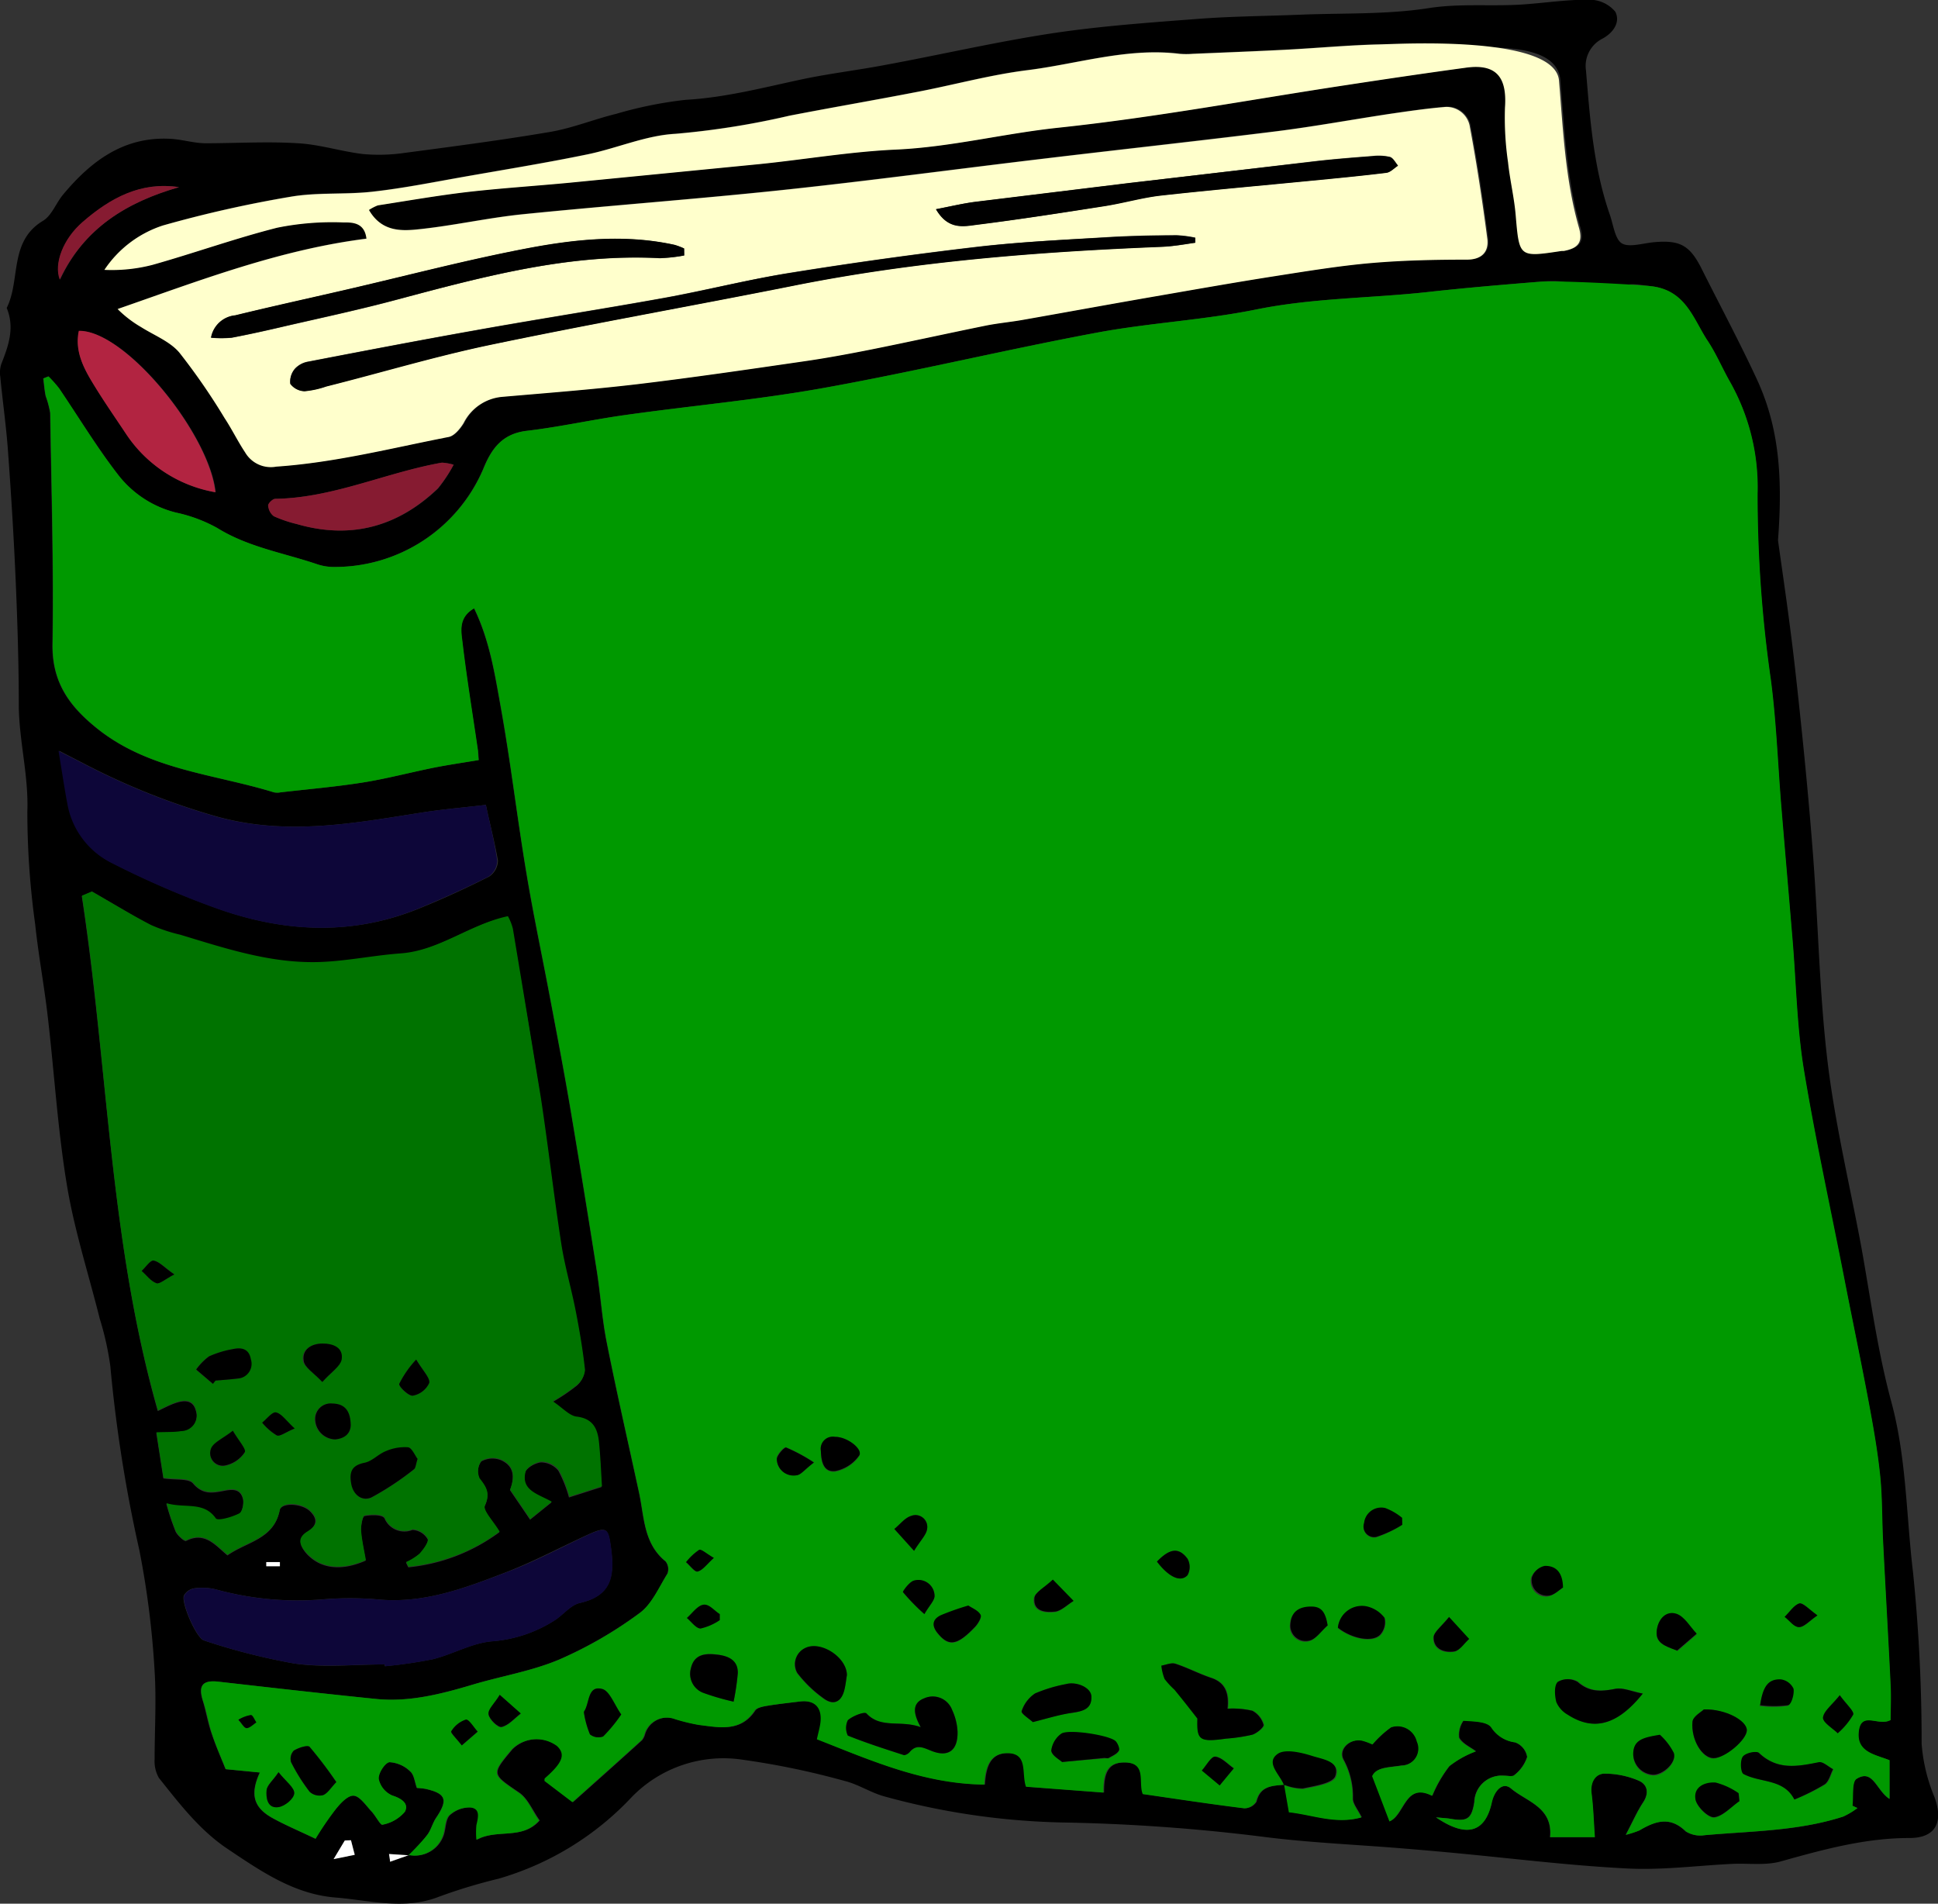 <svg id="Layer_1" data-name="Layer 1" xmlns="http://www.w3.org/2000/svg" viewBox="0 0 208.33 204.63"><rect x="0" y="0" width="208.33" height="204.63" fill="#333333" stroke="none"/><path d="M921.76,344.78c.41,3,1.21,8.27,1.81,13.57.73,6.5,1.39,13,1.9,19.54.61,7.62.71,15.29,1.61,22.87.8,6.7,2.39,13.3,3.63,19.95,1,5.55,1.75,11.2,3.22,16.64,1.65,6.08,1.61,12.27,2.35,18.41a179.73,179.73,0,0,1,.92,18.39,18.46,18.46,0,0,0,1.38,5.73c1,2.7.12,4.41-2.7,4.4-4.79,0-9.29,1.25-13.84,2.52-1.62.45-3.45.18-5.18.26-3.74.18-7.49.68-11.2.5-5.88-.29-11.73-1-17.6-1.57q-3.31-.32-6.64-.59c-5.08-.42-10.18-.62-15.23-1.28a201.38,201.38,0,0,0-21.39-1.51,77.94,77.94,0,0,1-19.13-2.81c-1.45-.4-2.77-1.29-4.23-1.65a84.36,84.36,0,0,0-10.94-2.28,13.74,13.74,0,0,0-12,4.05,31.66,31.66,0,0,1-14.3,8.74,58,58,0,0,0-6.38,1.93c-3.72,1.46-7.41.39-11.1.09-4.45-.35-8-2.8-11.61-5.22-3-2-5.18-4.86-7.4-7.64a3.62,3.62,0,0,1-.46-2c0-3.16.2-6.34,0-9.48a95.34,95.34,0,0,0-1.64-13,154.12,154.12,0,0,1-3.12-19.78,31.61,31.61,0,0,0-1.14-5.11c-1.19-4.77-2.72-9.48-3.52-14.31-1-6-1.36-12.12-2.07-18.18-.38-3.31-1-6.59-1.35-9.91a88.17,88.17,0,0,1-.84-12.12c.14-3.85-.88-7.53-.92-11.33,0-4.46-.14-8.93-.33-13.39-.2-4.67-.49-9.33-.83-14-.19-2.66-.57-5.3-.83-8a3,3,0,0,1,.12-1.4c.77-1.95,1.45-3.88.57-6,1.51-3,.22-7.17,3.91-9.37.94-.57,1.39-1.9,2.15-2.81,3-3.6,6.52-6.26,11.51-6,1.26.06,2.5.46,3.75.48,3.33,0,6.68-.21,10,0,2.35.13,4.67.89,7,1.16a19.29,19.29,0,0,0,4.49-.13c5.22-.69,10.43-1.37,15.61-2.25,2.41-.41,4.71-1.36,7.09-1.94a43.42,43.42,0,0,1,7.49-1.51c4.25-.24,8.31-1.31,12.43-2.19,3-.64,6.09-1,9.12-1.58,6-1.11,11.86-2.47,17.84-3.38,5.18-.78,10.43-1.15,15.67-1.55,3.65-.28,7.33-.3,11-.45,4.61-.19,9.28,0,13.82-.71,3.49-.54,6.92-.14,10.37-.41,2.31-.17,4.61-.52,6.91-.49a3.61,3.61,0,0,1,2.76,1.29c.57,1.11-.2,2.27-1.41,2.91a3.28,3.28,0,0,0-1.74,3.41c.43,5.24.82,10.5,2.57,15.52.38,1.09.54,2.64,1.32,3.08s2.3-.05,3.48-.15c2.71-.23,3.76.33,5,2.74,2,4,4.11,7.93,6,12C921.67,332.21,922.34,337.25,921.76,344.78ZM774.61,486.14l-2.16-.14c0,.28.07.55.11.83l2.08-.73a3.23,3.23,0,0,0,3.75-2.29c.19-.68.18-1.59.63-2a3.24,3.24,0,0,1,2.25-.82c1.11.12.83,1.09.65,1.9a8.67,8.67,0,0,0,0,1.57c2.21-1.21,4.86.06,6.74-2.07-.74-1-1.25-2.34-2.21-3-2.93-2-3-1.93-.72-4.65a3.74,3.74,0,0,1,4.85-.36c1,.89.62,1.79-1.28,3.45,0,0,0,.14-.06.31l3,2.28c2.52-2.25,5-4.45,7.44-6.67a1.82,1.82,0,0,0,.31-.64,2.49,2.49,0,0,1,3.28-1.61,20.74,20.74,0,0,0,2.56.62c2.19.26,4.46.8,6-1.54.21-.32.83-.43,1.27-.51,1.18-.2,2.37-.32,3.55-.47,1.59-.2,2.43.6,2.26,2.21-.06.54-.22,1.07-.39,1.85,5.81,2.29,11.46,4.8,18,4.87.1-1.83.56-3.39,2.48-3.38,2.28,0,1.5,2.18,2,3.61l8.32.63c0-1.82.28-3.24,2.23-3.24,2.47,0,1.47,2.16,2,3.4,3.66.53,7.27,1.08,10.9,1.53a1.51,1.51,0,0,0,1.27-.71c.4-1.69,1.68-1.71,3-1.82l0,0,.51,2.94c2.56.27,5,1.33,7.79.55-.43-.86-.94-1.43-.94-2a8.31,8.31,0,0,0-1-4.18c-.59-1.13.7-2.32,2-2.07a6.28,6.28,0,0,1,1.12.41,11.15,11.15,0,0,1,2-1.84,2.14,2.14,0,0,1,2.78,1.52,1.83,1.83,0,0,1-1.64,2.59c-1.32.22-2.72.15-3.16,1.14.72,1.87,1.25,3.27,1.86,4.86,1.62-.66,1.66-4.23,4.58-2.75a13.77,13.77,0,0,1,1.84-3.18,10.72,10.72,0,0,1,2.85-1.59c-.56-.43-1.44-.8-1.8-1.46a2.67,2.67,0,0,1,.46-1.84c1,.08,2.51.07,3,.71A3.56,3.56,0,0,0,893.5,474a2,2,0,0,1,1.28,1.57,4.05,4.05,0,0,1-1.37,1.94c-.2.21-.76.05-1.16.07a2.93,2.93,0,0,0-3.15,2.83c-.28,1.79-.75,2.12-2.54,1.81-.38-.07-.77-.08-1.58-.16,3.33,2.26,5.32,1.61,6-1.62.27-1.22,1.15-2.26,2.08-1.47,1.67,1.41,4.51,2,4.18,5.22h4.81c-.12-1.71-.16-3.21-.35-4.68-.15-1.17.33-2.1,1.35-2.15a9.34,9.34,0,0,1,3.66.73c1,.41,1.24,1.3.54,2.36s-1.08,2-1.87,3.49a10.76,10.76,0,0,0,1.45-.47c1.69-1,3.29-1.57,5,.1a2.93,2.93,0,0,0,2,.41c5-.44,10.06-.42,14.91-2a8.14,8.14,0,0,0,1.54-.92l-.54-.25c.13-1-.09-2.56.45-2.89,1.77-1.1,2.11,1.22,3.54,2.16v-4.16c-1.52-.62-3.58-.79-3.31-3.09s2.1-.51,3.42-1.23c0-1.13.06-2.46,0-3.78-.25-5.16-.55-10.3-.81-15.45-.12-2.37-.07-4.76-.32-7.11-.27-2.6-.73-5.19-1.21-7.76-.79-4.22-1.67-8.43-2.5-12.65-1.52-7.73-3.21-15.44-4.49-23.21-.74-4.54-.82-9.19-1.2-13.79-.4-4.83-.82-9.65-1.22-14.47-.37-4.53-.53-9.09-1.12-13.59a139.45,139.45,0,0,1-1.43-20,23.06,23.06,0,0,0-2.94-12c-.87-1.52-1.57-3.15-2.53-4.61-1.54-2.36-2.39-5.31-6-5.71-1.6-.18-2.85-.57-4.1.73-.78.8-1.93,1.19-2.76.22-1.42-1.65-3.22-1.58-5.05-1.43-4.06.33-8.11.67-12.15,1.12-6.09.66-12.22.63-18.28,1.85-5.7,1.16-11.57,1.45-17.28,2.52-9.79,1.83-19.49,4.17-29.29,5.93-7.06,1.27-14.23,1.91-21.34,2.91-3.54.5-7,1.28-10.59,1.7-2.62.32-3.79,1.93-4.67,4.11a17.35,17.35,0,0,1-16.26,10.52,5.72,5.72,0,0,1-1.63-.3c-3.6-1.22-7.41-1.83-10.73-3.9a16,16,0,0,0-4.4-1.64,11.32,11.32,0,0,1-6.27-4.11c-2.26-3-4.21-6.16-6.31-9.25a13.73,13.73,0,0,0-1.14-1.28l-.55.22c.08.64.13,1.28.26,1.9a10.22,10.22,0,0,1,.48,1.8c.13,8.28.38,16.56.25,24.84-.06,4,1.69,6.58,4.69,9,5.63,4.57,12.63,4.95,19.11,6.95a1.87,1.87,0,0,0,.71,0c2.93-.34,5.88-.59,8.8-1.05,2.59-.41,5.14-1.09,7.72-1.61,1.58-.31,3.18-.54,4.78-.81,0-.55,0-.78-.08-1-.56-3.87-1.2-7.73-1.66-11.61-.14-1.21-.48-2.71,1.25-3.7,1.68,3.46,2.23,7.09,2.87,10.64,1.06,5.88,1.76,11.83,2.74,17.73.74,4.47,1.69,8.91,2.53,13.37.74,3.91,1.49,7.82,2.16,11.75q1.49,8.82,2.88,17.66c.41,2.6.57,5.24,1.09,7.81,1.07,5.38,2.3,10.73,3.46,16.09.57,2.61.47,5.47,2.86,7.4a1.37,1.37,0,0,1,.2,1.3c-.9,1.48-1.63,3.29-3,4.25a44,44,0,0,1-8.65,5c-3,1.26-6.26,1.78-9.38,2.72-3.38,1-6.78,1.87-10.33,1.51-5.63-.57-11.26-1.21-16.88-1.85-1.72-.19-2.22.4-1.72,2,.37,1.21.56,2.47,1,3.67.47,1.39,1.07,2.74,1.46,3.73l3.68.36c-1.11,2.41-.64,3.81,1.44,4.94,1.32.72,2.71,1.31,4.54,2.18a33.48,33.48,0,0,1,2.07-3.05c.55-.68,1.35-1.6,2-1.58s1.33,1,1.93,1.67c.45.47,1,1.52,1.19,1.45a4.14,4.14,0,0,0,2.41-1.39c.47-.87-.32-1.43-1.35-1.75a2.51,2.51,0,0,1-1.46-1.77c-.07-.59.67-1.75,1.16-1.81a3.48,3.48,0,0,1,2.24,1c.41.35.47,1.12.71,1.77a7.34,7.34,0,0,1,.93.1c2.2.49,2.44,1.16,1.17,3.06-.4.59-.55,1.34-1,1.9C776,484.75,775.28,485.42,774.61,486.14Zm-4.32-176.86a5.05,5.05,0,0,1,1.09-.53c3.22-.5,6.43-1.06,9.66-1.44,3.64-.42,7.31-.65,11-1q10.2-1,20.4-2c4.89-.5,9.77-1.34,14.67-1.56,5.89-.27,11.59-1.73,17.44-2.35,10.36-1.1,20.63-3,31-4.59,4.26-.65,8.52-1.28,12.79-1.86,3.27-.45,4.46.93,4.22,4.28a33.31,33.31,0,0,0,.33,5.89c.2,1.9.66,3.77.82,5.67.39,4.55.35,4.55,4.92,3.86l.24,0c1.58-.3,2.09-.95,1.64-2.52-1.47-5.16-1.7-10.48-2.14-15.78-.42-4.95-10.75-3.14-13.42-3.48a39.59,39.59,0,0,0-6-.42c-3.34.08-6.68.4-10,.57s-6.69.3-10,.44a8.54,8.54,0,0,1-1.43,0c-5.59-.69-10.93,1.08-16.37,1.76-4,.5-7.94,1.59-11.92,2.35-4.54.88-9.1,1.66-13.64,2.54a86.84,86.84,0,0,1-12.27,1.95c-3.2.17-6.31,1.57-9.51,2.22-4.45.91-8.93,1.64-13.4,2.43-3.21.56-6.41,1.21-9.65,1.57-2.91.33-5.91.05-8.78.54a129.23,129.23,0,0,0-13.74,3.09,12,12,0,0,0-6.29,4.77,17.42,17.42,0,0,0,5.14-.53c4.49-1.29,8.9-2.88,13.43-4a29.89,29.89,0,0,1,7.09-.57c.91,0,2.31-.05,2.51,1.75-9.36,1.18-18,4.51-26.75,7.56a12.33,12.33,0,0,0,2.54,1.95c1.41.89,3.1,1.55,4.13,2.77a69.08,69.08,0,0,1,4.83,7c.79,1.2,1.42,2.5,2.21,3.69a3.2,3.2,0,0,0,3.35,1.53c6.31-.43,12.39-2,18.54-3.19.61-.12,1.22-.88,1.59-1.49a5.14,5.14,0,0,1,4.15-2.82c4.84-.42,9.69-.79,14.52-1.36,5.94-.71,11.87-1.58,17.79-2.44,2.45-.35,4.88-.8,7.3-1.28,4.14-.83,8.26-1.74,12.39-2.58,1.32-.26,2.68-.38,4-.62,4.94-.87,9.88-1.77,14.83-2.63,4.09-.71,8.18-1.43,12.27-2.07,3.46-.54,6.93-1.11,10.41-1.41s6.84-.32,10.26-.36c1.58,0,2.3-.89,2.13-2.24-.52-4-1.12-8-1.87-12a2.53,2.53,0,0,0-2.78-2.16c-2,.17-4,.46-5.94.75-4.09.62-8.17,1.37-12.27,1.88-8.32,1-16.66,1.94-25,2.94-9.35,1.11-18.67,2.36-28,3.36s-18.59,1.66-27.87,2.6c-3.8.39-7.54,1.25-11.34,1.63C773.63,311.56,771.6,311.55,770.29,309.28Zm-29.78,73.26-1.09.51c2.82,18.42,3,37.19,8.17,55.34.52-.24,1.14-.58,1.8-.82,1-.36,2-.43,2.31.85a1.7,1.7,0,0,1-1.62,2.19c-.76.1-1.54.08-2.65.13.29,1.88.55,3.55.76,4.89,1.35.2,2.72,0,3.18.54,1,1.19,2,1.05,3.2.83.93-.19,1.86-.32,2.16.8.14.5-.05,1.47-.39,1.65-.77.4-2.31.84-2.53.54-1.35-1.86-3.25-1.05-5.3-1.63a25.66,25.66,0,0,0,1,3c.21.43.94,1.07,1.11,1,2.06-1.06,3.21.53,4.46,1.55,2.1-1.48,5-1.72,5.61-4.85.17-.85,2.33-.75,3.21.06s.85,1.59-.26,2.29-.7,1.6,0,2.38c1.49,1.56,3.67,1.84,6.3.68-.17-1-.43-2.09-.51-3.18,0-.55.16-1.57.39-1.61.7-.14,1.91-.16,2.14.24a2.31,2.31,0,0,0,3,1.25,2,2,0,0,1,1.64,1c.15.34-.47,1.15-.89,1.61a6.15,6.15,0,0,1-1.44.9l.25.51a19.69,19.69,0,0,0,9.8-3.78c-.67-1.13-1.82-2.29-1.58-2.81.6-1.32.16-2-.57-2.92a1.88,1.88,0,0,1,.19-1.87,2.49,2.49,0,0,1,2.09-.15c1.6.68,1.43,2.08,1,3.23.76,1.12,1.41,2.06,2.16,3.18l2.29-1.85c-1.46-.83-3.32-1.18-2.83-3.2.12-.5,1.1-1.06,1.72-1.11a2.46,2.46,0,0,1,1.85.88,13.58,13.58,0,0,1,1.15,2.89l3.5-1.12c-.1-1.61-.16-3.19-.32-4.75s-.64-2.53-2.41-2.74c-.78-.1-1.47-.92-2.55-1.64a20.26,20.26,0,0,0,2.57-1.73,2.46,2.46,0,0,0,.89-1.63c-.22-2.13-.58-4.25-1-6.35-.47-2.41-1.17-4.78-1.55-7.21-.81-5.25-1.41-10.54-2.21-15.79-.93-6.05-2-12.08-3-18.11a5.83,5.83,0,0,0-.53-1.33c-4.12.84-7.35,3.65-11.52,4-3.17.23-6.31.94-9.47.94-4.9,0-9.56-1.53-14.21-2.94a17.75,17.75,0,0,1-3.16-1.05C744.71,385,742.62,383.75,740.51,382.54Zm42.35-9.31c-2.56.3-4.7.48-6.81.81-7.27,1.14-14.39,2.51-21.89.5a75.39,75.39,0,0,1-14.56-5.78L737,367.42c.38,2.26.62,3.95.94,5.62a8.81,8.81,0,0,0,4.62,6.35,97.73,97.73,0,0,0,11.36,4.94c7.28,2.62,14.65,3,22-.06,2.46-1,4.91-2.13,7.3-3.34a2.11,2.11,0,0,0,.94-1.71C783.8,377.2,783.28,375.21,782.86,373.23ZM772,465.62l0,.19a49.33,49.33,0,0,0,5.18-.76c2.15-.54,4.2-1.75,6.35-1.92a14.51,14.51,0,0,0,6.69-2.24c.94-.59,1.73-1.66,2.73-1.88,3.36-.76,3.76-2.86,3.36-5.82-.29-2.15-.4-2.46-2.37-1.57-2.89,1.32-5.72,2.83-8.68,4-4.53,1.75-9.08,3.53-14.14,3a35.37,35.37,0,0,0-5.73,0,33,33,0,0,1-11.54-1.06,6.23,6.23,0,0,0-2.36-.12,1.58,1.58,0,0,0-1.08.75c-.37.7,1.31,4.61,2.14,4.85a68.44,68.44,0,0,0,9.66,2.47C765.4,466,768.7,465.62,772,465.62Zm-18.18-126c-.66-6.31-9.73-17.44-14.68-17.32-.5,2.31.59,4.17,1.73,6s2.19,3.32,3.29,5A14.48,14.48,0,0,0,753.78,339.62Zm25.61-2.95a5.46,5.46,0,0,0-1.27-.23c-6,1.06-11.68,3.79-17.92,3.89-.27,0-.76.48-.75.71a1.58,1.58,0,0,0,.6,1.16,13.82,13.82,0,0,0,2.47.84c5.8,1.68,10.85.3,15.17-3.83A15.86,15.86,0,0,0,779.39,336.67Zm-29.52-29.84c-4.13-.63-7.4,1.2-10.34,3.72-2.13,1.83-3.13,4.5-2.48,6.21C739.68,311.19,744.31,308.43,749.87,306.83Zm18.49,177.69-.67,0-1.2,2,2.27-.46C768.62,485.56,768.49,485,768.36,484.52Zm-7.65-29.45v-.45h-1.46v.45Z" transform="translate(-730.63 -286.71)"/><path d="M868.64,478.56c-1.3.11-2.58.13-3,1.82a1.51,1.51,0,0,1-1.27.71c-3.63-.45-7.24-1-10.9-1.53-.51-1.24.49-3.41-2-3.4-2,0-2.24,1.42-2.23,3.24l-8.32-.63c-.51-1.43.27-3.59-2-3.61-1.92,0-2.38,1.55-2.48,3.38-6.52-.07-12.17-2.58-18-4.87.17-.78.33-1.31.39-1.85.17-1.61-.67-2.41-2.26-2.21-1.18.15-2.37.27-3.55.47-.44.08-1.06.19-1.27.51-1.57,2.34-3.84,1.8-6,1.54a20.74,20.74,0,0,1-2.56-.62,2.49,2.49,0,0,0-3.28,1.61,1.82,1.82,0,0,1-.31.64c-2.45,2.22-4.92,4.42-7.44,6.67l-3-2.28c0-.17,0-.27.06-.31,1.9-1.66,2.23-2.56,1.28-3.45a3.74,3.74,0,0,0-4.85.36c-2.28,2.72-2.21,2.63.72,4.65,1,.66,1.47,2,2.21,3-1.88,2.13-4.53.86-6.74,2.07a8.67,8.67,0,0,1,0-1.57c.18-.81.46-1.78-.65-1.9a3.24,3.24,0,0,0-2.25.82c-.45.4-.44,1.31-.63,2a3.23,3.23,0,0,1-3.75,2.29l0,0a28.92,28.92,0,0,0,2-2.15c.42-.56.57-1.31,1-1.9,1.27-1.9,1-2.57-1.17-3.06a7.34,7.34,0,0,0-.93-.1c-.24-.65-.3-1.42-.71-1.77a3.48,3.48,0,0,0-2.24-1c-.49.06-1.23,1.22-1.16,1.81a2.51,2.51,0,0,0,1.46,1.77c1,.32,1.82.88,1.35,1.75a4.14,4.14,0,0,1-2.41,1.39c-.23.07-.74-1-1.19-1.45-.6-.64-1.27-1.66-1.93-1.67s-1.48.9-2,1.58a33.48,33.48,0,0,0-2.07,3.05c-1.83-.87-3.22-1.46-4.54-2.18-2.08-1.13-2.55-2.53-1.44-4.94l-3.68-.36c-.39-1-1-2.34-1.46-3.73-.4-1.2-.59-2.46-1-3.67-.5-1.62,0-2.21,1.72-2,5.62.64,11.25,1.28,16.88,1.85,3.55.36,6.95-.5,10.33-1.51,3.12-.94,6.4-1.46,9.38-2.72a44,44,0,0,0,8.65-5c1.32-1,2.05-2.77,3-4.25a1.37,1.37,0,0,0-.2-1.3c-2.39-1.93-2.29-4.79-2.86-7.4-1.16-5.36-2.39-10.71-3.46-16.09-.52-2.57-.68-5.21-1.09-7.81q-1.39-8.83-2.88-17.66c-.67-3.93-1.42-7.84-2.16-11.75-.84-4.46-1.79-8.9-2.53-13.37-1-5.9-1.68-11.85-2.74-17.73-.64-3.55-1.19-7.18-2.87-10.64-1.73,1-1.39,2.49-1.25,3.7.46,3.88,1.1,7.74,1.66,11.61,0,.23,0,.46.08,1-1.6.27-3.2.5-4.78.81-2.58.52-5.13,1.2-7.72,1.61-2.92.46-5.87.71-8.8,1.05a1.87,1.87,0,0,1-.71,0c-6.48-2-13.48-2.38-19.11-6.95-3-2.44-4.75-5-4.69-9,.13-8.28-.12-16.56-.25-24.84a10.22,10.22,0,0,0-.48-1.8c-.13-.62-.18-1.26-.26-1.9l.55-.22a13.73,13.73,0,0,1,1.14,1.28c2.1,3.09,4,6.29,6.31,9.25a11.32,11.32,0,0,0,6.27,4.11,16,16,0,0,1,4.4,1.64c3.32,2.07,7.13,2.68,10.73,3.9a5.72,5.72,0,0,0,1.63.3,17.35,17.35,0,0,0,16.26-10.52c.88-2.18,2-3.79,4.67-4.11,3.55-.42,7-1.2,10.59-1.7,7.11-1,14.28-1.64,21.34-2.91,9.8-1.76,19.5-4.1,29.29-5.93,5.71-1.07,11.58-1.36,17.28-2.52,6.06-1.22,12.19-1.19,18.28-1.85,4-.45,8.09-.79,12.15-1.12,1.83-.15,10.31.3,11.91.48,3.66.4,4.51,3.35,6,5.71,1,1.46,1.66,3.09,2.53,4.61a23.06,23.06,0,0,1,2.94,12,139.45,139.45,0,0,0,1.43,20c.59,4.5.75,9.06,1.12,13.59.4,4.82.82,9.64,1.22,14.47.38,4.6.46,9.25,1.2,13.79,1.28,7.77,3,15.48,4.49,23.21.83,4.22,1.71,8.43,2.5,12.65.48,2.57.94,5.16,1.21,7.76.25,2.35.2,4.74.32,7.11.26,5.15.56,10.29.81,15.45.07,1.32,0,2.65,0,3.78-1.32.72-3.16-1-3.42,1.23s1.79,2.47,3.31,3.09v4.16c-1.43-.94-1.77-3.26-3.54-2.16-.54.33-.32,1.89-.45,2.89l.54.25a8.14,8.14,0,0,1-1.54.92c-4.85,1.56-9.91,1.54-14.91,2a2.93,2.93,0,0,1-2-.41c-1.7-1.67-3.3-1.1-5-.1a10.76,10.76,0,0,1-1.45.47c.79-1.49,1.25-2.55,1.87-3.49s.51-1.95-.54-2.36a9.34,9.34,0,0,0-3.66-.73c-1,.05-1.5,1-1.35,2.15.19,1.47.23,3,.35,4.68h-4.81c.33-3.22-2.51-3.81-4.18-5.22-.93-.79-1.81.25-2.08,1.47-.71,3.23-2.7,3.88-6,1.62.81.08,1.2.09,1.58.16,1.79.31,2.26,0,2.54-1.81a2.93,2.93,0,0,1,3.15-2.83c.4,0,1,.14,1.16-.07a4.05,4.05,0,0,0,1.37-1.94A2,2,0,0,0,893.5,474a3.56,3.56,0,0,1-2.58-1.61c-.46-.64-1.93-.63-3-.71a2.67,2.67,0,0,0-.46,1.84c.36.66,1.24,1,1.8,1.46a10.72,10.72,0,0,0-2.85,1.59,13.77,13.77,0,0,0-1.84,3.18c-2.92-1.48-3,2.09-4.58,2.75-.61-1.59-1.14-3-1.86-4.86.44-1,1.84-.92,3.16-1.14a1.83,1.83,0,0,0,1.64-2.59,2.14,2.14,0,0,0-2.78-1.52,11.15,11.15,0,0,0-2,1.84,6.28,6.28,0,0,0-1.12-.41c-1.34-.25-2.63.94-2,2.07a8.31,8.31,0,0,1,1,4.18c0,.56.51,1.13.94,2-2.78.78-5.23-.28-7.79-.55l-.51-2.94a5.52,5.52,0,0,0,2.07.43c1.25-.27,3.22-.55,3.5-1.33.56-1.59-1.4-1.83-2.47-2.16s-3-.79-3.73-.21C866.68,476.2,868.22,477.45,868.64,478.56Zm-39-6.19c-2.14-.8-4.28.2-5.86-1.48-.2-.22-1.47.27-2,.73a1.89,1.89,0,0,0,0,1.65c1.94.8,4,1.44,6,2.09.16.05.49-.14.63-.3.73-.88,1.4-.53,2.3-.17,1.88.77,2.92,0,2.86-2.07a6.23,6.23,0,0,0-.57-2.28,2.23,2.23,0,0,0-3-1.28C828.6,469.79,828.83,471,829.61,472.37Zm33-2c.16-1.58-.17-2.78-1.76-3.31-1.31-.44-2.54-1.09-3.85-1.52-.44-.14-1,.12-1.5.2a5.42,5.42,0,0,0,.35,1.44,8.76,8.76,0,0,0,1.06,1.15c.73.89,1.44,1.81,2.46,3.1-.07,2.32.19,2.56,3.07,2.16a18.8,18.8,0,0,0,2.82-.42c.5-.15,1.29-.83,1.22-1.07a2.47,2.47,0,0,0-1.19-1.5A9.31,9.31,0,0,0,862.58,470.38Zm44.64-1.62c-1.17-.22-2.15-.68-3-.51-1.5.29-2.73.35-4-.76a2.13,2.13,0,0,0-2.13,0c-.4.39-.33,1.47-.15,2.17a2.87,2.87,0,0,0,1.23,1.36C901.92,472.81,904.49,472.17,907.22,468.76Zm16.3,11.38a22.92,22.92,0,0,0,3.25-1.6c.46-.32.61-1.07.9-1.63-.51-.27-1.08-.83-1.52-.75-2.29.43-4.49.87-6.45-1-.25-.24-1.48,0-1.74.42s-.22,1.69.09,1.85C919.89,478.37,922.37,477.89,923.52,480.14ZM821.67,466.76c0-1.88-2.72-3.62-4.36-2.94a1.92,1.92,0,0,0-1,2.74,13.27,13.27,0,0,0,2.85,2.75c1.11.79,1.94.28,2.23-1C821.54,467.74,821.6,467.19,821.67,466.76Zm92.12,3.7c-.22.23-1.16.74-1.22,1.34-.18,2,1.13,4,2.28,3.93s3.56-2,3.56-3S916.14,470.39,913.79,470.46Zm-72.13,1.36c1.65-.42,2.94-.85,4.26-1,1.15-.17,2.11-.42,2-1.78-.05-.93-1.6-1.61-2.75-1.29a15.83,15.83,0,0,0-3.3,1,3.63,3.63,0,0,0-1.44,1.91C840.37,470.89,841.31,471.5,841.66,471.82Zm-32.17-2.2a26.81,26.81,0,0,0,.45-3.07c0-1.46-1.18-1.86-2.24-2s-2.44-.14-2.8,1.48a2.18,2.18,0,0,0,1.42,2.66A26,26,0,0,0,809.49,469.62Zm35.31,6.49,4.54-.39c.16,0,.35,0,.47,0,.39-.23.88-.42,1.09-.78.13-.2-.1-.76-.32-1-.59-.66-5.2-1.37-5.89-.81a2.63,2.63,0,0,0-1.05,1.8C843.69,475.41,844.55,475.87,844.8,476.11Zm-78,2.16a44.59,44.59,0,0,0-2.9-3.79c-.21-.22-1.21.1-1.7.41a1.29,1.29,0,0,0-.29,1.23,19.59,19.59,0,0,0,2,3.19,1.56,1.56,0,0,0,1.44.36C765.86,479.47,766.2,478.87,766.78,478.27ZM797.41,471c-.77-1.07-1.27-2.54-2.09-2.75-1.48-.37-1.32,1.41-1.83,2.31a.39.39,0,0,0-.09.22,10,10,0,0,0,.65,2.36,1.46,1.46,0,0,0,1.42.22A16.2,16.2,0,0,0,797.41,471Zm111.65,2.23c-1.67.28-2.8.49-2.86,2a2.25,2.25,0,0,0,2.18,2.33c1.09,0,2.49-1.37,2.18-2.34A6.73,6.73,0,0,0,909.06,473.18Zm-34.61-11.51c1.48,1.17,3.68,1.61,4.58.76a2,2,0,0,0,.47-1.83,3.3,3.3,0,0,0-2-1.24A2.6,2.6,0,0,0,874.45,461.67Zm43.16,18.65-.06-.86a7.68,7.68,0,0,0-2.46-1.14c-1.14-.09-2.44.47-2.16,1.86.16.77,1.35,1.92,2,1.86C915.85,481.93,916.71,480.94,917.61,480.32Zm-82.89-21a27.75,27.75,0,0,0-2.92,1c-.89.41-1.06,1.08-.38,1.92,1.18,1.46,2.08,1.35,4-.63.33-.35.77-1.06.63-1.32C835.8,459.82,835.14,459.58,834.72,459.29Zm76.19,4.84,2.11-1.82c-.71-.74-1.3-1.83-2.16-2.13-1.09-.37-2,.53-2.12,1.7C908.53,463.29,909.53,463.62,910.91,464.13Zm-90.5-23a1.3,1.3,0,0,0-1.54,1.5c0,1,.22,2.36,1.58,2.18a4.1,4.1,0,0,0,2.54-1.66C823.44,442.5,821.75,441.17,820.41,441.16Zm52.94,20.27c-.24-1.46-.65-2-1.8-2-1.33,0-2.18.55-2.26,1.89a1.65,1.65,0,0,0,2,1.77C872.06,463,872.68,462,873.35,461.43Zm8-10.82,0-.75a6.31,6.31,0,0,0-1.81-1.05,1.85,1.85,0,0,0-2.27,1.6,1.14,1.14,0,0,0,1.34,1.49A12.54,12.54,0,0,0,881.37,450.61Zm5,9.91c-.82,1-1.65,1.62-1.65,2.2,0,1.29,1.19,1.65,2.21,1.5.59-.09,1.07-.87,1.6-1.34Zm-42.59-4c-.91.86-2,1.39-2,2-.13,1.39,1.24,1.53,2.21,1.43.71-.07,1.36-.74,2-1.15Zm76,13.51a11.65,11.65,0,0,0,3,0c.35-.09.67-1.2.57-1.77a1.77,1.77,0,0,0-1.34-1C920.59,467.15,920.11,468.22,919.84,470Zm-21.19-12.65c0-1.75-.87-2.34-2-2.3a1.88,1.88,0,0,0-1.36,1.19,1.65,1.65,0,0,0,1.79,2C897.69,458.21,898.26,457.59,898.65,457.36ZM830,460.21c.53-.93,1.14-1.5,1.09-2a1.73,1.73,0,0,0-2.18-1.6c-.49.09-1.27,1.17-1.21,1.25A22.23,22.23,0,0,0,830,460.21Zm98.4,8.72c-.85,1.07-1.73,1.71-1.8,2.41,0,.51,1,1.12,1.58,1.68a7.89,7.89,0,0,0,1.66-2C930,470.67,929.13,470,928.4,468.93Zm-99.51-15.52c.7-1.14,1.35-1.74,1.41-2.4a1.27,1.27,0,0,0-1.73-1.35c-.67.2-1.2.92-1.8,1.4ZM855,454.57c1.28,1.68,2.56,2.27,3.3,1.45a1.84,1.84,0,0,0,0-1.75C857.36,453,856.37,453.14,855,454.57Zm-94.43,22.64c-.61.88-1.22,1.37-1.28,1.92-.08.83.08,2,1.28,1.83.66-.1,1.67-1,1.69-1.5S761.37,478.2,760.57,477.21Zm23.78-8.32c-.58,1-1.28,1.61-1.2,2.13s1,1.45,1.41,1.35c.76-.18,1.38-.93,2.05-1.44Zm33.77-25a18.37,18.37,0,0,0-3-1.61c-.2-.07-1.06.84-1,1.25a1.8,1.8,0,0,0,2.13,1.73C816.74,445.24,817.15,444.67,818.12,443.92Zm43.62,34.71,1.54-1.83c-.67-.45-1.32-1.19-2-1.26-.42,0-1,1-1.43,1.49ZM808,460.86v-.66c-.6-.36-1.27-1.09-1.78-1s-1.17.91-1.75,1.42c.49.4,1,1.14,1.47,1.13A6,6,0,0,0,808,460.86ZM926,460.35c-.9-.64-1.54-1.4-1.91-1.29-.62.19-1.06.94-1.58,1.45.51.4,1,1.08,1.53,1.1S925.1,461,926,460.35Zm-145.74,14,1.71-1.48c-.43-.46-.93-1.34-1.27-1.29a2.9,2.9,0,0,0-1.57,1.26C779,472.94,779.75,473.65,780.27,474.32Zm27.1-20.15c-.79-.45-1.35-1-1.59-.88a6.2,6.2,0,0,0-1.4,1.32c.43.37.94,1.1,1.25,1C806.18,455.49,806.6,454.86,807.37,454.17Zm-51.11,17.4c.41.42.68.91.9.89s.69-.39,1-.61c-.2-.28-.38-.79-.59-.79A3.73,3.73,0,0,0,756.26,471.57Z" transform="translate(-730.63 -286.71)" fill="#090"/><path d="M770.29,309.28c1.31,2.27,3.34,2.28,5.15,2.1,3.8-.38,7.54-1.24,11.34-1.63,9.28-.94,18.59-1.62,27.87-2.6s18.68-2.25,28-3.36c8.33-1,16.67-1.9,25-2.94,4.1-.51,8.18-1.26,12.27-1.88,2-.29,3.95-.58,5.94-.75a2.53,2.53,0,0,1,2.78,2.16c.75,4,1.35,8,1.87,12,.17,1.35-.55,2.22-2.13,2.24-3.42,0-6.85.07-10.26.36s-6.95.87-10.41,1.41c-4.09.64-8.18,1.36-12.27,2.07-5,.86-9.89,1.76-14.83,2.63-1.34.24-2.7.36-4,.62-4.13.84-8.25,1.75-12.39,2.58-2.42.48-4.85.93-7.3,1.28-5.92.86-11.85,1.73-17.79,2.44-4.83.57-9.68.94-14.52,1.36a5.14,5.14,0,0,0-4.15,2.82c-.37.61-1,1.37-1.59,1.49-6.15,1.2-12.23,2.76-18.54,3.19a3.2,3.2,0,0,1-3.35-1.53c-.79-1.19-1.42-2.49-2.21-3.69a69.08,69.08,0,0,0-4.83-7c-1-1.22-2.72-1.88-4.13-2.77a12.33,12.33,0,0,1-2.54-1.95c8.79-3.05,17.39-6.38,26.75-7.56-.2-1.8-1.6-1.75-2.51-1.75a29.89,29.89,0,0,0-7.09.57c-4.53,1.15-8.94,2.74-13.43,4a17.42,17.42,0,0,1-5.14.53,12,12,0,0,1,6.29-4.77,129.23,129.23,0,0,1,13.74-3.09c2.87-.49,5.87-.21,8.78-.54,3.24-.36,6.44-1,9.65-1.57,4.47-.79,9-1.52,13.4-2.43,3.2-.65,6.31-2.05,9.51-2.22a86.84,86.84,0,0,0,12.27-1.95c4.54-.88,9.1-1.66,13.64-2.54,4-.76,7.91-1.85,11.92-2.35,5.44-.68,10.78-2.45,16.37-1.76a8.54,8.54,0,0,0,1.43,0c3.35-.14,6.69-.27,10-.44s6.68-.49,10-.57c2-.05,19-1.05,19.37,3.9.44,5.3.67,10.62,2.14,15.78.45,1.57-.06,2.22-1.64,2.52l-.24,0c-4.57.69-4.53.69-4.92-3.86-.16-1.9-.62-3.77-.82-5.67a33.31,33.31,0,0,1-.33-5.89c.24-3.35-1-4.73-4.22-4.28-4.27.58-8.53,1.21-12.79,1.86-10.32,1.56-20.59,3.49-31,4.59-5.85.62-11.55,2.08-17.44,2.35-4.9.22-9.78,1.06-14.67,1.56q-10.2,1-20.4,2c-3.65.35-7.32.58-11,1-3.23.38-6.44.94-9.66,1.44A5.05,5.05,0,0,0,770.29,309.28Zm88.83,3.52,0-.55a12.21,12.21,0,0,0-2-.26c-2.55,0-5.11.06-7.66.22-4.53.28-9.08.5-13.59,1q-10.08,1.18-20.12,2.79c-4.56.73-9.06,1.87-13.6,2.7-6.75,1.22-13.53,2.27-20.28,3.48-6,1.07-12.07,2.23-18.09,3.39a2.52,2.52,0,0,0-1.43.75,2.11,2.11,0,0,0-.51,1.63,2,2,0,0,0,1.53.79,9.85,9.85,0,0,0,2.33-.51c5.87-1.51,11.69-3.23,17.61-4.47,10.86-2.27,21.78-4.2,32.66-6.37,13-2.61,26.25-3.64,39.51-4.17C856.7,313.2,857.91,313,859.12,312.8Zm-54.94,1.37,0-.74a8.12,8.12,0,0,0-1-.38c-5.17-1.14-10.36-.65-15.44.29-6.78,1.27-13.47,3.05-20.21,4.6-3.86.89-7.74,1.74-11.59,2.68a2.93,2.93,0,0,0-2.61,2.4,12.31,12.31,0,0,0,2.21,0c2-.38,4-.83,6-1.3,4-.91,7.92-1.76,11.83-2.81,9.24-2.48,18.48-4.95,28.19-4.44A17,17,0,0,0,804.18,314.17Zm27.06-5c1.31,2.26,3,1.86,4.38,1.68,4.59-.56,9.15-1.27,13.71-2,2-.32,4-.91,6.07-1.14,5.39-.6,10.79-1.07,16.18-1.6,2.7-.26,5.4-.52,8.09-.85.44-.06.83-.5,1.24-.76-.28-.33-.52-.83-.87-.93a5.49,5.49,0,0,0-1.9-.09c-2,.15-4,.31-5.95.53L852,306.4q-8.18,1-16.36,2C834.27,308.55,832.91,308.88,831.24,309.2Z" transform="translate(-730.63 -286.71)" fill="#ffc"/><path d="M740.51,382.54c2.11,1.21,4.2,2.48,6.36,3.6a17.75,17.75,0,0,0,3.16,1.05c4.65,1.41,9.31,2.95,14.21,2.94,3.16,0,6.3-.71,9.47-.94,4.17-.31,7.4-3.12,11.52-4a5.83,5.83,0,0,1,.53,1.33c1,6,2,12.06,3,18.11.8,5.25,1.4,10.54,2.21,15.79.38,2.43,1.08,4.8,1.55,7.21.41,2.1.77,4.22,1,6.35a2.46,2.46,0,0,1-.89,1.63,20.26,20.26,0,0,1-2.57,1.73c1.08.72,1.77,1.54,2.55,1.64,1.77.21,2.26,1.3,2.41,2.74s.22,3.14.32,4.75l-3.5,1.12a13.58,13.58,0,0,0-1.15-2.89,2.46,2.46,0,0,0-1.85-.88c-.62.05-1.6.61-1.72,1.11-.49,2,1.37,2.37,2.83,3.2L787.63,450c-.75-1.12-1.4-2.06-2.16-3.18.44-1.15.61-2.55-1-3.23a2.49,2.49,0,0,0-2.09.15,1.88,1.88,0,0,0-.19,1.87c.73.94,1.17,1.6.57,2.92-.24.52.91,1.68,1.58,2.81a19.69,19.69,0,0,1-9.8,3.78l-.25-.51a6.15,6.15,0,0,0,1.44-.9c.42-.46,1-1.27.89-1.61a2,2,0,0,0-1.64-1,2.31,2.31,0,0,1-3-1.25c-.23-.4-1.44-.38-2.14-.24-.23,0-.43,1.06-.39,1.61.08,1.09.34,2.16.51,3.18-2.63,1.16-4.81.88-6.3-.68-.74-.78-1.22-1.62,0-2.38s1.18-1.44.26-2.29-3-.91-3.21-.06c-.61,3.13-3.51,3.37-5.61,4.85-1.25-1-2.4-2.61-4.46-1.55-.17.09-.9-.55-1.11-1a25.66,25.66,0,0,1-1-3c2,.58,4-.23,5.3,1.63.22.3,1.76-.14,2.53-.54.34-.18.53-1.15.39-1.65-.3-1.12-1.23-1-2.16-.8-1.17.22-2.21.36-3.2-.83-.46-.55-1.83-.34-3.18-.54-.21-1.34-.47-3-.76-4.89,1.11-.05,1.89,0,2.65-.13a1.7,1.7,0,0,0,1.62-2.19c-.27-1.28-1.32-1.21-2.31-.85-.66.24-1.28.58-1.8.82-5.21-18.15-5.35-36.92-8.17-55.34Zm35,61c-.29-.38-.61-1.18-1-1.24a5.11,5.11,0,0,0-2.38.41c-.81.31-1.48,1.09-2.29,1.25-1.39.28-1.64,1.07-1.45,2.23s1.19,2,2.21,1.48a31,31,0,0,0,4.53-3C775.32,444.5,775.33,444.08,775.52,443.53Zm-22-8.07.25-.35c.79-.07,1.58-.12,2.37-.22a1.58,1.58,0,0,0,1.43-2.06c-.17-1.15-1-1.32-2-1.09a10.52,10.52,0,0,0-2.5.77,6.39,6.39,0,0,0-1.38,1.41Zm11.76-.2c.92-1,1.92-1.65,2-2.41.2-1.28-1-1.73-2.08-1.72s-2.19.64-2,1.86C763.36,433.69,764.33,434.25,765.28,435.26Zm3.05,4.6c0-1.62-.74-2.26-2-2.28a1.66,1.66,0,0,0-1.85,1.74,2.2,2.2,0,0,0,2.15,2.11C767.82,441.33,768.37,440.67,768.33,439.86Zm-12.67.64c-1.11.87-2.14,1.28-2.36,2a1.35,1.35,0,0,0,1.59,1.76,3.32,3.32,0,0,0,2.05-1.41C757.13,442.52,756.3,441.59,755.66,440.5Zm19.71-7.65a10.84,10.84,0,0,0-1.82,2.61c-.08.29,1,1.33,1.46,1.27a2.42,2.42,0,0,0,1.76-1.36C776.89,434.83,776.1,434.07,775.37,432.85Zm-13.06,7.41c-.93-.85-1.4-1.59-2-1.73-.39-.09-1,.7-1.49,1.1a6.26,6.26,0,0,0,1.57,1.37C760.74,441.15,761.35,440.66,762.31,440.26ZM749.37,423.7c-1-.74-1.58-1.36-2.22-1.49-.35-.07-.85.71-1.29,1.11.52.46,1,1.1,1.58,1.32C747.79,424.77,748.38,424.21,749.37,423.7Z" transform="translate(-730.63 -286.71)" fill="#007300"/><path d="M782.86,373.23c.42,2,.94,4,1.22,6a2.11,2.11,0,0,1-.94,1.71c-2.39,1.21-4.84,2.31-7.3,3.34-7.3,3.06-14.67,2.68-22,.06a97.73,97.73,0,0,1-11.36-4.94,8.81,8.81,0,0,1-4.62-6.35c-.32-1.67-.56-3.36-.94-5.62l2.63,1.34a75.39,75.39,0,0,0,14.56,5.78c7.5,2,14.62.64,21.89-.5C778.16,373.71,780.3,373.53,782.86,373.23Z" transform="translate(-730.63 -286.71)" fill="#0d0639"/><path d="M772,465.62c-3.26,0-6.56.33-9.76-.1a68.44,68.44,0,0,1-9.66-2.47c-.83-.24-2.51-4.15-2.14-4.85a1.58,1.58,0,0,1,1.08-.75,6.23,6.23,0,0,1,2.36.12,33,33,0,0,0,11.54,1.06,35.37,35.37,0,0,1,5.73,0c5.06.51,9.61-1.27,14.14-3,3-1.14,5.79-2.65,8.68-4,2-.89,2.08-.58,2.37,1.57.4,3,0,5.06-3.36,5.82-1,.22-1.79,1.29-2.73,1.88a14.51,14.51,0,0,1-6.69,2.24c-2.15.17-4.2,1.38-6.35,1.92a49.33,49.33,0,0,1-5.18.76Z" transform="translate(-730.63 -286.71)" fill="#0d0639"/><path d="M753.78,339.62a14.48,14.48,0,0,1-9.66-6.35c-1.1-1.65-2.24-3.29-3.29-5s-2.23-3.69-1.73-6C744.05,322.18,753.12,333.31,753.78,339.62Z" transform="translate(-730.63 -286.71)" fill="#b22441"/><path d="M779.39,336.67a15.86,15.86,0,0,1-1.7,2.54c-4.32,4.13-9.37,5.51-15.17,3.83a13.82,13.82,0,0,1-2.47-.84,1.58,1.58,0,0,1-.6-1.16c0-.23.48-.71.75-.71,6.24-.1,11.9-2.83,17.92-3.89A5.46,5.46,0,0,1,779.39,336.67Z" transform="translate(-730.63 -286.71)" fill="#861b31"/><path d="M749.87,306.83c-5.56,1.6-10.19,4.36-12.82,9.93-.65-1.71.35-4.38,2.48-6.21C742.47,308,745.74,306.2,749.87,306.83Z" transform="translate(-730.63 -286.71)" fill="#861b31"/><path d="M768.36,484.52c.13.52.26,1,.4,1.57l-2.27.46,1.2-2Z" transform="translate(-730.63 -286.71)" fill="#fff"/><path d="M760.71,455.07h-1.46v-.45h1.46Z" transform="translate(-730.63 -286.71)" fill="#fff"/><path d="M774.64,486.1l-2.08.73c0-.28-.08-.55-.11-.83l2.16.14Z" transform="translate(-730.63 -286.71)" fill="#fff"/><path d="M829.61,472.37c-.78-1.42-1-2.58.38-3.11a2.23,2.23,0,0,1,3,1.28,6.23,6.23,0,0,1,.57,2.28c.06,2.05-1,2.84-2.86,2.07-.9-.36-1.57-.71-2.3.17-.14.16-.47.35-.63.3-2-.65-4-1.29-6-2.09a1.89,1.89,0,0,1,0-1.65c.51-.46,1.78-.95,2-.73C825.33,472.57,827.47,471.57,829.61,472.37Z" transform="translate(-730.63 -286.71)"/><path d="M862.58,470.38a9.31,9.31,0,0,1,2.68.23,2.47,2.47,0,0,1,1.19,1.5c.07.24-.72.92-1.22,1.07a18.8,18.8,0,0,1-2.82.42c-2.88.4-3.14.16-3.07-2.16-1-1.29-1.73-2.21-2.46-3.1a8.76,8.76,0,0,1-1.06-1.15,5.42,5.42,0,0,1-.35-1.44c.5-.08,1.06-.34,1.5-.2,1.31.43,2.54,1.08,3.85,1.52C862.41,467.6,862.74,468.8,862.58,470.38Z" transform="translate(-730.63 -286.71)"/><path d="M907.22,468.76c-2.73,3.41-5.3,4.05-8.06,2.27a2.87,2.87,0,0,1-1.23-1.36c-.18-.7-.25-1.78.15-2.17a2.13,2.13,0,0,1,2.13,0c1.26,1.11,2.49,1.05,4,.76C905.07,468.08,906.05,468.54,907.22,468.76Z" transform="translate(-730.63 -286.71)"/><path d="M923.52,480.14c-1.15-2.25-3.63-1.77-5.47-2.74-.31-.16-.38-1.42-.09-1.85s1.49-.66,1.74-.42c2,1.9,4.16,1.46,6.45,1,.44-.08,1,.48,1.52.75-.29.56-.44,1.31-.9,1.63A22.92,22.92,0,0,1,923.52,480.14Z" transform="translate(-730.63 -286.71)"/><path d="M821.67,466.76c-.07.43-.13,1-.25,1.52-.29,1.31-1.12,1.82-2.23,1a13.27,13.27,0,0,1-2.85-2.75,1.92,1.92,0,0,1,1-2.74C819,463.14,821.64,464.88,821.67,466.76Z" transform="translate(-730.63 -286.71)"/><path d="M913.79,470.46c2.35-.07,4.63,1.21,4.62,2.23s-2.31,3-3.56,3-2.46-2-2.28-3.93C912.63,471.2,913.57,470.69,913.79,470.46Z" transform="translate(-730.63 -286.71)"/><path d="M841.66,471.82c-.35-.32-1.29-.93-1.2-1.17a3.63,3.63,0,0,1,1.44-1.91,15.83,15.83,0,0,1,3.3-1c1.15-.32,2.7.36,2.75,1.29.08,1.36-.88,1.61-2,1.78C844.6,471,843.31,471.4,841.66,471.82Z" transform="translate(-730.63 -286.71)"/><path d="M868.64,478.56c-.42-1.11-2-2.36-.68-3.31.78-.58,2.54-.17,3.73.21s3,.57,2.47,2.16c-.28.78-2.25,1.06-3.5,1.33a5.52,5.52,0,0,1-2.07-.43Z" transform="translate(-730.63 -286.71)"/><path d="M809.49,469.62a26,26,0,0,1-3.17-.91,2.18,2.18,0,0,1-1.42-2.66c.36-1.62,1.69-1.6,2.8-1.48s2.29.52,2.24,2A26.81,26.81,0,0,1,809.49,469.62Z" transform="translate(-730.63 -286.71)"/><path d="M844.8,476.11c-.25-.24-1.11-.7-1.16-1.23a2.63,2.63,0,0,1,1.05-1.8c.69-.56,5.3.15,5.89.81.22.25.45.81.32,1-.21.36-.7.55-1.09.78-.12.07-.31,0-.47,0Z" transform="translate(-730.63 -286.71)"/><path d="M766.78,478.27c-.58.6-.92,1.2-1.42,1.4a1.56,1.56,0,0,1-1.44-.36,19.59,19.59,0,0,1-2-3.19,1.29,1.29,0,0,1,.29-1.23c.49-.31,1.49-.63,1.7-.41A44.59,44.59,0,0,1,766.78,478.27Z" transform="translate(-730.63 -286.71)"/><path d="M797.41,471a16.2,16.2,0,0,1-1.94,2.36,1.46,1.46,0,0,1-1.42-.22,10,10,0,0,1-.65-2.36.39.39,0,0,1,.09-.22c.51-.9.35-2.68,1.83-2.31C796.14,468.41,796.64,469.88,797.41,471Z" transform="translate(-730.63 -286.71)"/><path d="M909.06,473.18a6.73,6.73,0,0,1,1.5,1.95c.31,1-1.09,2.3-2.18,2.34a2.25,2.25,0,0,1-2.18-2.33C906.26,473.67,907.39,473.46,909.06,473.18Z" transform="translate(-730.63 -286.71)"/><path d="M874.45,461.67a2.6,2.6,0,0,1,3-2.31,3.3,3.3,0,0,1,2,1.24,2,2,0,0,1-.47,1.83C878.13,463.28,875.93,462.84,874.45,461.67Z" transform="translate(-730.63 -286.71)"/><path d="M917.61,480.32c-.9.62-1.76,1.61-2.71,1.72-.62.06-1.81-1.09-2-1.86-.28-1.39,1-1.95,2.16-1.86a7.68,7.68,0,0,1,2.46,1.14Z" transform="translate(-730.63 -286.71)"/><path d="M834.72,459.29c.42.29,1.08.53,1.32,1,.14.26-.3,1-.63,1.32-1.91,2-2.81,2.09-4,.63-.68-.84-.51-1.51.38-1.92A27.75,27.75,0,0,1,834.72,459.29Z" transform="translate(-730.63 -286.71)"/><path d="M910.91,464.13c-1.38-.51-2.38-.84-2.17-2.25.17-1.17,1-2.07,2.12-1.7.86.3,1.45,1.39,2.16,2.13Z" transform="translate(-730.63 -286.71)"/><path d="M820.41,441.16c1.34,0,3,1.34,2.58,2a4.1,4.1,0,0,1-2.54,1.66c-1.36.18-1.53-1.13-1.58-2.18A1.3,1.3,0,0,1,820.41,441.16Z" transform="translate(-730.63 -286.71)"/><path d="M873.35,461.43c-.67.57-1.29,1.52-2,1.63a1.65,1.65,0,0,1-2-1.77c.08-1.34.93-1.9,2.26-1.89C872.7,459.41,873.11,460,873.35,461.43Z" transform="translate(-730.63 -286.71)"/><path d="M881.37,450.61a12.54,12.54,0,0,1-2.76,1.29,1.14,1.14,0,0,1-1.34-1.49,1.85,1.85,0,0,1,2.27-1.6,6.31,6.31,0,0,1,1.81,1.05Z" transform="translate(-730.63 -286.71)"/><path d="M886.4,460.52l2.16,2.36c-.53.47-1,1.25-1.6,1.34-1,.15-2.22-.21-2.21-1.5C884.75,462.14,885.58,461.56,886.4,460.52Z" transform="translate(-730.63 -286.71)"/><path d="M843.81,456.5l2.23,2.29c-.68.41-1.33,1.08-2,1.15-1,.1-2.34,0-2.21-1.43C841.84,457.89,842.9,457.36,843.81,456.5Z" transform="translate(-730.63 -286.71)"/><path d="M919.84,470c.27-1.79.75-2.86,2.25-2.77a1.77,1.77,0,0,1,1.34,1c.1.57-.22,1.68-.57,1.77A11.65,11.65,0,0,1,919.84,470Z" transform="translate(-730.63 -286.71)"/><path d="M898.65,457.36c-.39.23-1,.85-1.54.86a1.65,1.65,0,0,1-1.79-2,1.88,1.88,0,0,1,1.36-1.19C897.78,455,898.62,455.61,898.65,457.36Z" transform="translate(-730.63 -286.71)"/><path d="M830,460.21a22.23,22.23,0,0,1-2.3-2.36c-.06-.08.72-1.16,1.21-1.25a1.73,1.73,0,0,1,2.18,1.6C831.14,458.71,830.53,459.28,830,460.21Z" transform="translate(-730.63 -286.71)"/><path d="M928.4,468.93c.73,1,1.57,1.74,1.44,2.09a7.89,7.89,0,0,1-1.66,2c-.57-.56-1.62-1.17-1.58-1.68C926.67,470.64,927.55,470,928.4,468.93Z" transform="translate(-730.63 -286.71)"/><path d="M828.89,453.41l-2.12-2.35c.6-.48,1.13-1.2,1.8-1.4A1.27,1.27,0,0,1,830.3,451C830.24,451.67,829.59,452.27,828.89,453.41Z" transform="translate(-730.63 -286.71)"/><path d="M855,454.57c1.37-1.43,2.36-1.56,3.29-.3a1.84,1.84,0,0,1,0,1.75C857.56,456.84,856.28,456.25,855,454.57Z" transform="translate(-730.63 -286.71)"/><path d="M760.57,477.21c.8,1,1.71,1.64,1.69,2.25s-1,1.4-1.69,1.5c-1.2.18-1.36-1-1.28-1.83C759.35,478.58,760,478.09,760.57,477.21Z" transform="translate(-730.63 -286.71)"/><path d="M784.35,468.89l2.26,2c-.67.51-1.29,1.26-2.05,1.44-.37.1-1.32-.8-1.41-1.35S783.77,469.85,784.35,468.89Z" transform="translate(-730.63 -286.71)"/><path d="M818.12,443.92c-1,.75-1.38,1.32-1.85,1.37a1.8,1.8,0,0,1-2.13-1.73c0-.41.82-1.32,1-1.25A18.37,18.37,0,0,1,818.12,443.92Z" transform="translate(-730.63 -286.71)"/><path d="M861.74,478.63l-1.92-1.6c.48-.53,1-1.53,1.43-1.49.71.07,1.36.81,2,1.26Z" transform="translate(-730.63 -286.71)"/><path d="M808,460.86a6,6,0,0,1-2.06.9c-.48,0-1-.73-1.47-1.13.58-.51,1.1-1.3,1.75-1.42s1.18.63,1.78,1Z" transform="translate(-730.63 -286.71)"/><path d="M926,460.35c-.91.62-1.45,1.27-2,1.26s-1-.7-1.53-1.1c.52-.51,1-1.26,1.58-1.45C924.47,459,925.11,459.71,926,460.35Z" transform="translate(-730.63 -286.71)"/><path d="M780.27,474.32c-.52-.67-1.23-1.38-1.13-1.51a2.9,2.9,0,0,1,1.57-1.26c.34-.05.84.83,1.27,1.29Z" transform="translate(-730.63 -286.71)"/><path d="M807.37,454.17c-.77.69-1.19,1.32-1.74,1.46-.31.08-.82-.65-1.25-1a6.2,6.2,0,0,1,1.4-1.32C806,453.18,806.58,453.72,807.37,454.17Z" transform="translate(-730.63 -286.71)"/><path d="M756.26,471.57a3.73,3.73,0,0,1,1.34-.51c.21,0,.39.51.59.79-.34.22-.67.58-1,.61S756.67,472,756.26,471.57Z" transform="translate(-730.63 -286.71)"/><path d="M859.12,312.8c-1.21.15-2.42.4-3.64.45-13.26.53-26.46,1.56-39.51,4.17-10.88,2.17-21.8,4.1-32.66,6.37-5.92,1.24-11.74,3-17.61,4.47a9.85,9.85,0,0,1-2.33.51,2,2,0,0,1-1.53-.79,2.11,2.11,0,0,1,.51-1.63,2.52,2.52,0,0,1,1.43-.75c6-1.16,12.05-2.32,18.09-3.39,6.75-1.21,13.53-2.26,20.28-3.48,4.54-.83,9-2,13.6-2.7q10-1.61,20.12-2.79c4.51-.53,9.06-.75,13.59-1,2.55-.16,5.11-.19,7.66-.22a12.21,12.21,0,0,1,2,.26Z" transform="translate(-730.63 -286.71)"/><path d="M804.18,314.17a17,17,0,0,1-2.64.28c-9.71-.51-18.95,2-28.19,4.44-3.91,1.05-7.88,1.9-11.83,2.81-2,.47-4,.92-6,1.3a12.31,12.31,0,0,1-2.21,0,2.93,2.93,0,0,1,2.61-2.4c3.85-.94,7.73-1.79,11.59-2.68,6.74-1.55,13.43-3.33,20.21-4.6,5.08-.94,10.27-1.43,15.44-.29a8.12,8.12,0,0,1,1,.38Z" transform="translate(-730.63 -286.71)"/><path d="M831.24,309.2c1.67-.32,3-.65,4.4-.82q8.18-1,16.36-2l20.19-2.34c2-.22,4-.38,5.95-.53a5.49,5.49,0,0,1,1.9.09c.35.1.59.6.87.93-.41.26-.8.7-1.24.76-2.69.33-5.39.59-8.09.85-5.39.53-10.79,1-16.18,1.6-2,.23-4,.82-6.07,1.14-4.56.71-9.12,1.42-13.71,2C834.22,311.06,832.55,311.46,831.24,309.2Z" transform="translate(-730.63 -286.71)"/><path d="M775.52,443.53c-.19.55-.2,1-.4,1.12a31,31,0,0,1-4.53,3c-1,.48-2-.22-2.21-1.48s.06-1.95,1.45-2.23c.81-.16,1.48-.94,2.29-1.25a5.11,5.11,0,0,1,2.38-.41C774.91,442.35,775.23,443.15,775.52,443.53Z" transform="translate(-730.63 -286.71)"/><path d="M753.52,435.46l-1.8-1.54a6.39,6.39,0,0,1,1.38-1.41,10.52,10.52,0,0,1,2.5-.77c1-.23,1.8-.06,2,1.09a1.58,1.58,0,0,1-1.43,2.06c-.79.1-1.58.15-2.37.22Z" transform="translate(-730.63 -286.71)"/><path d="M765.28,435.26c-.95-1-1.92-1.57-2-2.27-.2-1.22.81-1.85,2-1.86s2.28.44,2.08,1.72C767.2,433.61,766.2,434.22,765.28,435.26Z" transform="translate(-730.63 -286.71)"/><path d="M768.33,439.86c0,.81-.51,1.47-1.66,1.57a2.2,2.2,0,0,1-2.15-2.11,1.66,1.66,0,0,1,1.85-1.74C767.59,437.6,768.29,438.24,768.33,439.86Z" transform="translate(-730.63 -286.71)"/><path d="M755.66,440.5c.64,1.09,1.47,2,1.28,2.31a3.32,3.32,0,0,1-2.05,1.41,1.35,1.35,0,0,1-1.59-1.76C753.52,441.78,754.55,441.37,755.66,440.5Z" transform="translate(-730.63 -286.71)"/><path d="M775.37,432.85c.73,1.22,1.52,2,1.4,2.52a2.42,2.42,0,0,1-1.76,1.36c-.45.06-1.54-1-1.46-1.27A10.84,10.84,0,0,1,775.37,432.85Z" transform="translate(-730.63 -286.71)"/><path d="M762.31,440.26c-1,.4-1.57.89-1.93.74a6.26,6.26,0,0,1-1.57-1.37c.5-.4,1.1-1.19,1.49-1.1C760.91,438.67,761.38,439.41,762.31,440.26Z" transform="translate(-730.63 -286.71)"/><path d="M749.37,423.7c-1,.51-1.58,1.07-1.93.94-.61-.22-1.06-.86-1.58-1.32.44-.4.94-1.18,1.29-1.11C747.79,422.34,748.33,423,749.37,423.7Z" transform="translate(-730.63 -286.71)"/></svg>